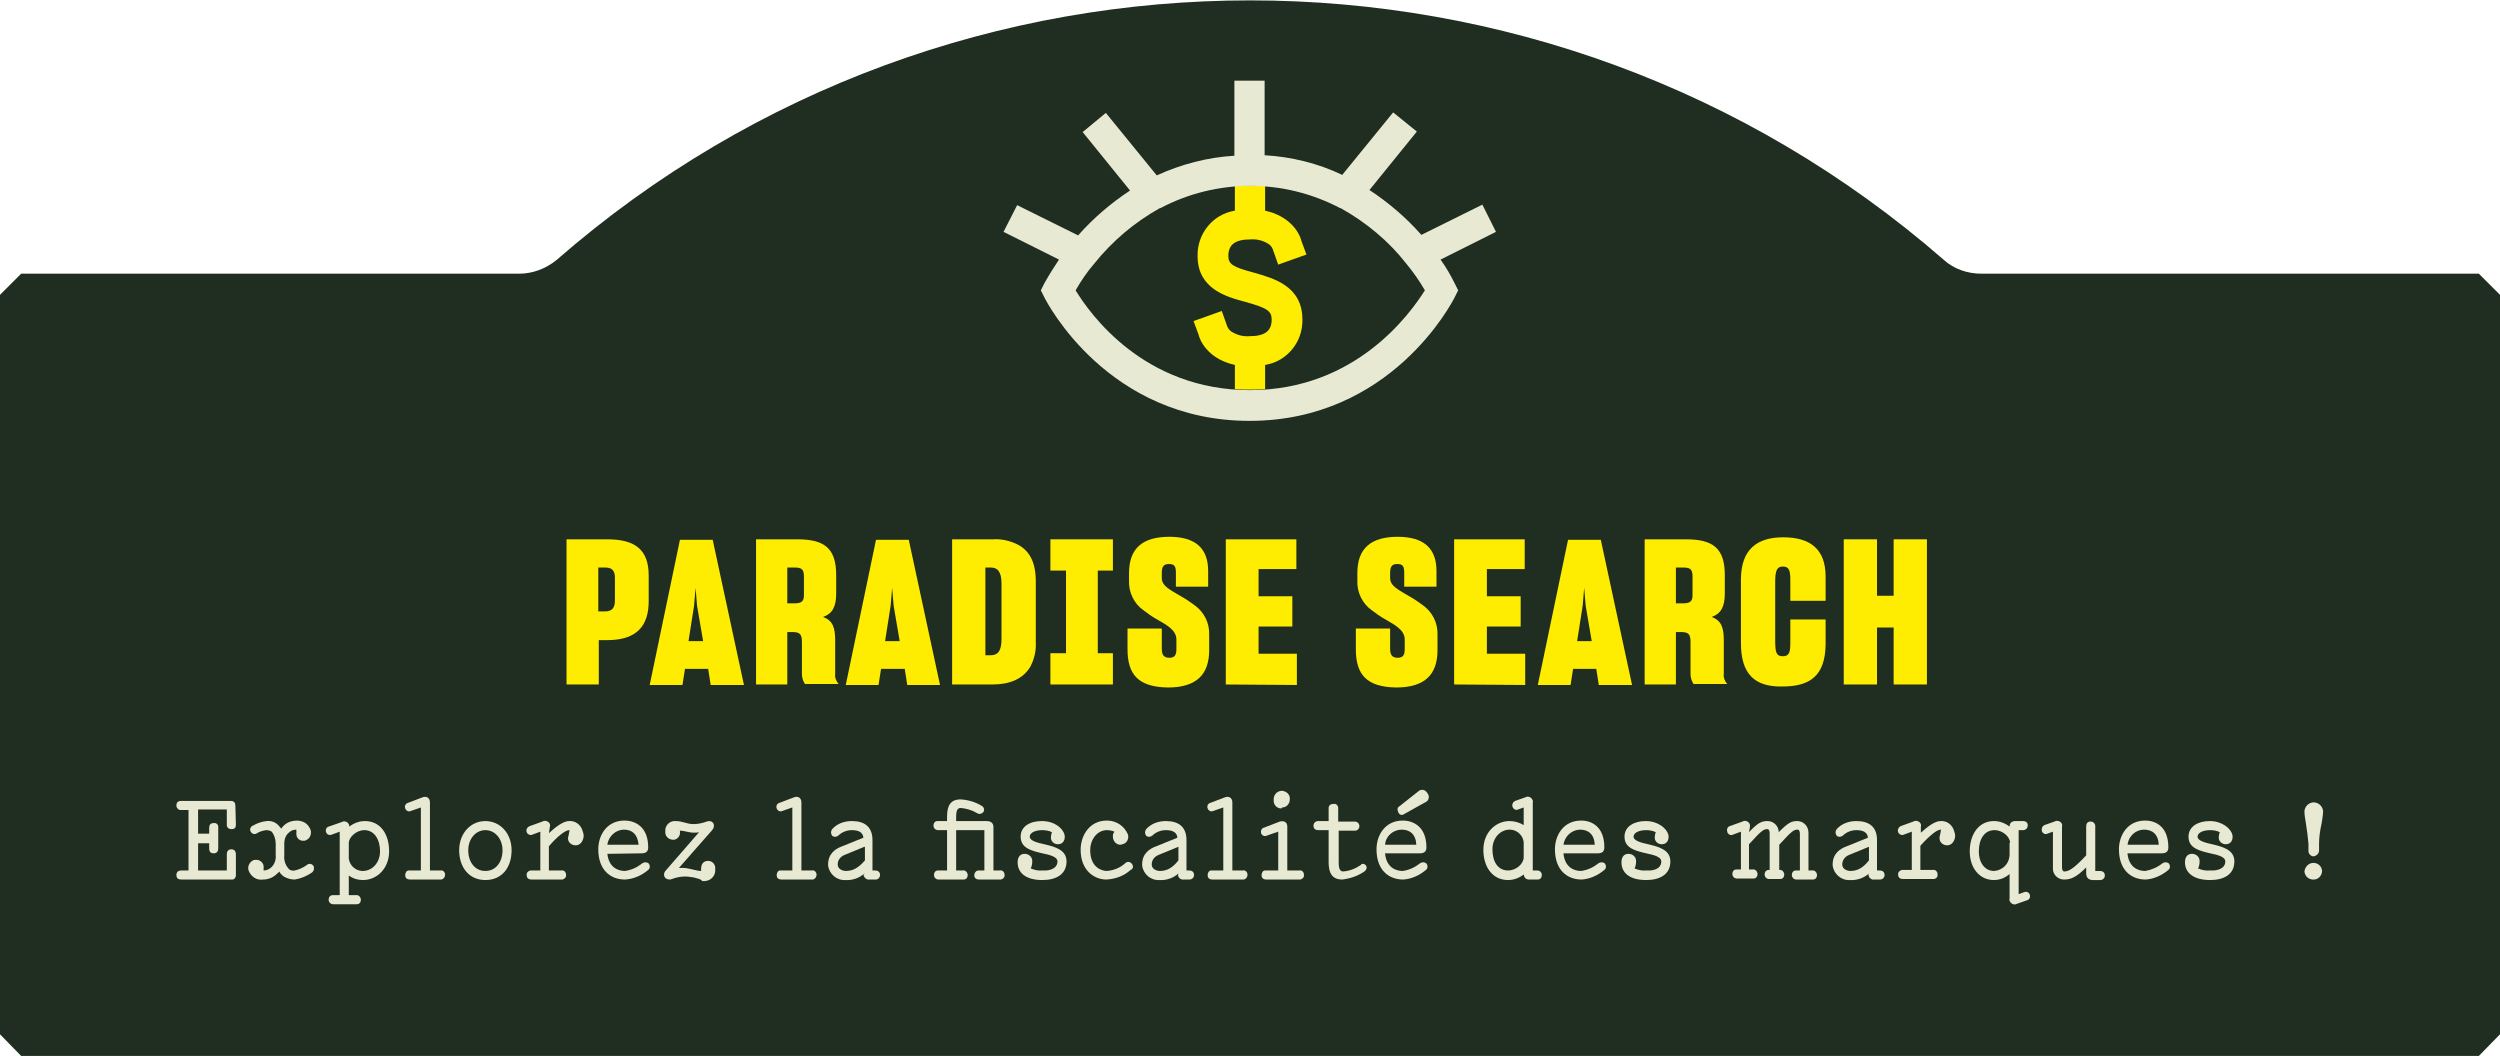<?xml version="1.0" encoding="utf-8"?>
<!-- Generator: Adobe Illustrator 25.2.1, SVG Export Plug-In . SVG Version: 6.00 Build 0)  -->
<svg version="1.1" id="Calque_1" xmlns="http://www.w3.org/2000/svg" xmlns:xlink="http://www.w3.org/1999/xlink" x="0px" y="0px"
	 viewBox="0 0 496 209.5" style="enable-background:new 0 0 496 209.5;" xml:space="preserve">
<style type="text/css">
	.st0{fill:#202E21;}
	.st1{fill:#FEED00;}
	.st2{fill:#E7E9D2;}
</style>
<g id="Groupe_208">
	<path class="st0" d="M496,58.5v146.7l-4.2,4.3H4.2L0,205.2V58.5l4.2-4.2H103c2.7,0,5.3-1,7.4-2.7c78.7-68.7,196.5-68.7,275.3,0
		c2,1.8,4.7,2.7,7.4,2.7h98.7L496,58.5z"/>
</g>
<g id="Eye">
	<g id="Groupe_265">
		<g id="Groupe_264">
			<g id="Groupe_263">
				<path id="Tracé_356" class="st1" d="M258.4,63.4c0.1,4.4-3,8.3-7.4,9v4.8c-1,0.1-2,0.1-3,0.1s-2,0-3-0.1v-4.8
					c-4.6-1-6.7-4-7.2-6l-1-2.7l5.6-2l1.1,3.1c0.2,0.5,0.6,0.9,1,1.1c1,0.6,2.2,0.9,3.4,0.8c3,0,4.4-1,4.4-3.3
					c0-1.7-0.9-2.3-5.2-3.5c-3.8-1-9.5-2.6-9.5-9.1c-0.1-4.4,3-8.3,7.4-9v-4.9c1-0.1,2-0.1,3-0.1s2,0,3,0.1v4.9c4.6,1,6.7,4,7.2,6
					l1,2.7l-5.6,2l-1.1-3.1c-0.2-0.5-0.6-0.9-1-1.1c-1-0.6-2.2-0.9-3.4-0.8c-3,0-4.4,1-4.4,3.3c0,1.6,0.9,2.2,5.1,3.3
					C252.6,55.2,258.4,56.7,258.4,63.4z"/>
			</g>
		</g>
	</g>
	<g id="Groupe_268">
		<g id="Groupe_267">
			<g id="Groupe_266">
				<path id="Tracé_357" class="st2" d="M285.8,51.5l11-5.5l-2.7-5.4l-12.1,6c-3-3.4-6.5-6.4-10.3-8.9l9.4-11.6l-4.7-3.8
					l-10.1,12.4c-4.8-2.3-10.1-3.6-15.4-3.9l0,0V16h-6v14.9l0,0c-5.3,0.3-10.6,1.7-15.4,3.9l-10.1-12.4l-4.6,3.8l9.4,11.6
					c-3.8,2.5-7.3,5.5-10.3,8.9l-12.1-6l-2.7,5.3l11,5.5c-1,1.5-2,3.1-2.9,4.7l-0.7,1.4l0.7,1.4c0.5,1,12.6,24.5,40.7,24.5
					s40.2-23.5,40.7-24.5l0.7-1.4l-0.7-1.4C287.8,54.6,286.9,53,285.8,51.5z M248,77.4c-21.1,0-31.8-15.2-34.6-19.8
					c1.1-1.9,2.3-3.7,3.7-5.3c3.6-4.5,8-8.2,13-11l0.1,0c11.2-5.9,24.5-5.9,35.7,0l0.1,0c5,2.8,9.5,6.5,13,11
					c1.4,1.7,2.6,3.4,3.7,5.3C279.8,62.2,269,77.4,248,77.4z"/>
			</g>
		</g>
	</g>
</g>
<g id="Explorez_la_fiscalité_des_marques_">
	<g>
		<path class="st2" d="M46.8,163.6c0,0.6-0.2,0.9-0.9,0.9c-0.5,0-0.9-0.3-0.9-0.8c0,0,0-0.1,0-0.1v-3h-5.7v4.8h2.2v-1.1
			c0-0.6,0.2-1,0.9-1c0.5-0.1,0.9,0.3,0.9,0.7c0,0.1,0,0.2,0,0.3v4c0,0.5-0.2,1-0.9,1c-0.6,0-0.9-0.3-0.9-1v-1h-2.2v5.4H45v-3.2
			c0-0.6,0.3-1,0.9-1s0.9,0.4,0.9,1v4.2c0,0.4-0.3,0.8-0.7,0.8c-0.1,0-0.1,0-0.2,0h-9.9c-0.6,0-1-0.2-1-0.9s0.5-0.9,1-0.9h1.4v-12
			h-1.4c-0.5,0.1-0.9-0.3-1-0.7c0-0.1,0-0.1,0-0.2c0-0.6,0.3-0.9,1-0.9h9.7c0.8,0,1,0.4,1,1L46.8,163.6z"/>
		<path class="st2" d="M61.6,164.6c0.3,0.8-0.1,1.8-0.9,2.1c-0.1,0.1-0.3,0.1-0.4,0.1c-0.8,0.1-1.5-0.5-1.5-1.3c0-0.1,0-0.2,0-0.3
			c0-0.2,0-0.4,0-0.6l0,0c-0.6,0-1.1,0.2-1.5,0.6c-0.6,0.5-0.9,1.3-0.9,2.1v2.3c-0.1,1.1,0.2,2.1,1,2.9c0.3,0.2,0.7,0.3,1.1,0.2
			c0.9-0.2,1.7-0.6,2.4-1.1c0.3-0.3,0.9-0.3,1.2,0.1c0,0,0.1,0.1,0.1,0.1c0.2,0.4,0.1,1-0.3,1.3c-1,0.7-2.2,1.2-3.4,1.4
			c-0.8,0-1.5-0.2-2.2-0.6c-0.4-0.3-0.7-0.6-0.9-1c-0.1,0.2-0.3,0.3-0.5,0.5c-0.7,0.7-1.7,1.1-2.7,1.1c-1.2,0.2-2.3-0.5-2.8-1.6
			c-0.4-0.8,0-1.8,0.8-2.2c0.1-0.1,0.3-0.1,0.5-0.1c0.8-0.1,1.5,0.5,1.6,1.2c0,0.1,0,0.2,0,0.3c0,0.2,0,0.4,0,0.6h0.1
			c0.5,0,1.1-0.3,1.4-0.6c0.7-0.6,1-1.6,0.9-2.5v-2.2c0-0.9-0.3-1.8-0.8-2.4c-0.3-0.2-0.7-0.3-1.1-0.3c-0.7,0.1-1.3,0.3-1.8,0.6
			c-0.4,0.3-0.9,0.2-1.2-0.2c-0.3-0.4-0.2-0.9,0.2-1.2c0,0,0.1-0.1,0.2-0.1c0.8-0.5,1.8-0.8,2.7-0.9c0.9-0.1,1.7,0.2,2.3,0.8
			c0.2,0.2,0.4,0.5,0.6,0.7c0.1-0.2,0.3-0.4,0.5-0.6c0.7-0.7,1.7-1,2.7-1C60.7,162.9,61.3,163.9,61.6,164.6z"/>
		<path class="st2" d="M67.8,163.1c0.5-0.3,1.1-0.1,1.4,0.4c0.1,0.2,0.1,0.3,0.1,0.5c0.9-0.7,2-1.1,3.1-1.1c3.1,0,4.8,2.6,4.8,6
			s-2.4,5.7-5.2,5.7c-1,0-2-0.3-2.8-0.9v3.9h1.4c0.5-0.1,0.9,0.3,1,0.8c0,0,0,0.1,0,0.1c0,0.5-0.3,0.9-0.8,0.9c0,0-0.1,0-0.1,0h-4.6
			c-0.5,0-0.9-0.4-0.9-0.9c0,0,0,0,0,0c0-0.5,0.3-0.9,0.8-0.9c0,0,0.1,0,0.1,0h1.3v-12.6l-1.6,0.6c-0.5,0.2-1-0.1-1.1-0.5
			c0,0,0,0,0,0c-0.2-0.5,0.1-1,0.5-1.1c0,0,0,0,0,0L67.8,163.1z M69.2,169.9c-0.1,1.5,1.1,2.8,2.6,2.9c0.1,0,0.1,0,0.2,0
			c1.8,0,3.4-1.6,3.4-3.9s-1.1-4.2-3.1-4.2c-1.7,0-3.1,1.5-3.1,2.5L69.2,169.9z"/>
		<path class="st2" d="M85.3,172.7h2.1c0.4-0.1,0.8,0.2,0.9,0.7c0,0.1,0,0.1,0,0.2c0,0.4-0.3,0.8-0.7,0.9c-0.1,0-0.1,0-0.2,0h-6.1
			c-0.5,0-0.9-0.3-0.9-0.8c0,0,0-0.1,0-0.1c0-0.5,0.3-0.9,0.7-0.9c0.1,0,0.1,0,0.2,0h2.2v-12.5l-2,0.7c-0.4,0.2-0.9,0-1.1-0.5
			c0,0,0,0,0,0c-0.2-0.5,0.1-1,0.5-1.1l2.9-1.1c0.7-0.3,1.5,0,1.5,1L85.3,172.7z"/>
		<path class="st2" d="M91.1,168.7c0-3.4,2.3-5.8,5.2-5.8s5.2,2.4,5.2,5.8s-1.9,5.9-5.2,5.9S91.1,172,91.1,168.7z M99.7,168.7
			c0-2.3-1.5-4-3.4-4s-3.4,1.7-3.4,4s1.3,4.1,3.4,4.1S99.7,171,99.7,168.7z"/>
		<path class="st2" d="M108.9,165.3c1.4-1.3,2.9-2.4,4-2.4c1.3-0.1,2.4,0.8,2.7,2c0.1,0.3,0.2,0.6,0.2,0.9c0,0.8-0.5,1.8-1.4,1.9
			c-0.8,0.1-1.6-0.4-1.7-1.2c0-0.2,0-0.5,0.1-0.7l0.2-1.1h-0.1c-0.7,0-2.3,1.2-4,3.2v4.8h2.5c0.4-0.1,0.8,0.2,0.9,0.7
			c0,0.1,0,0.1,0,0.2c0.1,0.4-0.3,0.8-0.7,0.9c-0.1,0-0.1,0-0.2,0h-6c-0.5,0-0.9-0.3-0.9-0.8c0,0,0-0.1,0-0.1
			c-0.1-0.4,0.3-0.8,0.7-0.9c0.1,0,0.1,0,0.2,0h1.8V165l-1.6,0.6c-0.4,0.2-1-0.1-1.1-0.5c0,0,0,0,0,0c-0.2-0.5,0.1-1,0.6-1.2
			l2.5-0.9c0.5-0.3,1.1-0.1,1.4,0.3c0.1,0.2,0.2,0.4,0.1,0.7L108.9,165.3z"/>
		<path class="st2" d="M120.5,169.4c0.3,2.7,2.1,3.4,3.5,3.4c1.3-0.2,2.4-0.7,3.4-1.5c0.4-0.3,0.9-0.3,1.3,0c0.3,0.4,0.3,0.9,0,1.2
			c0,0-0.1,0.1-0.1,0.1c-1.3,1.1-2.9,1.8-4.6,1.9c-2.9,0-5.3-1.9-5.3-6c0-2.8,1.7-5.7,5.2-5.7c2.2,0,4.7,1.3,4.7,5.3
			c0,0.6-0.2,1.2-1.3,1.2L120.5,169.4z M120.5,167.6h6.2c-0.2-2.1-1.3-3-2.9-3C122.2,164.6,120.7,165.9,120.5,167.6L120.5,167.6z"/>
		<path class="st2" d="M137.7,174.1c-0.6-0.1-1.2-0.2-1.8-0.2c-0.9,0-1.8,0.2-2.6,0.5c-0.4,0.2-0.9,0.1-1.3-0.2
			c-0.4-0.5-0.3-1.1,0.1-1.5l6.6-7.6c-0.3,0.1-0.7,0.1-1,0.1c-1.1,0-1.9-0.4-2.8-0.4v0.2c0.1,0.7-0.3,1.4-1.1,1.6
			c-0.1,0-0.3,0-0.4,0c-0.9-0.1-1.5-0.8-1.4-1.7c-0.1-1,0.7-1.9,1.7-2c0.1,0,0.2,0,0.3,0c1.5,0,2.2,0.6,3.6,0.6
			c0.9,0,1.8-0.2,2.6-0.5c0.5-0.2,1-0.1,1.3,0.3c0.3,0.5,0.1,1.1-0.3,1.5l-6.5,7.4c0.3,0,0.7,0,1,0c1.3,0.1,2.5,0.6,3.4,0.6
			c0-0.1,0-0.3,0-0.4c0-0.9,0.4-1.6,1.4-1.6c0.8,0,1.5,0.7,1.4,1.6c0,0,0,0,0,0.1c0.1,1.2-0.8,2.2-2,2.3c-0.2,0-0.4,0-0.6,0
			C139.1,174.4,138.4,174.3,137.7,174.1z"/>
		<path class="st2" d="M159,172.7h2.1c0.4-0.1,0.8,0.2,0.9,0.7c0,0.1,0,0.1,0,0.2c0,0.4-0.3,0.8-0.7,0.9c-0.1,0-0.1,0-0.2,0H155
			c-0.5,0-0.9-0.3-0.9-0.8c0,0,0-0.1,0-0.1c0-0.5,0.3-0.9,0.7-0.9c0.1,0,0.1,0,0.2,0h2.2v-12.5l-2,0.7c-0.4,0.2-0.9,0-1.1-0.5
			c0,0,0,0,0,0c-0.2-0.5,0.1-1,0.5-1.1l2.9-1.1c0.7-0.3,1.5,0,1.5,1L159,172.7z"/>
		<path class="st2" d="M171.5,173.3c-1,0.9-2.4,1.4-3.8,1.3c-1.7,0.1-3.2-1.2-3.4-2.9c0-0.1,0-0.1,0-0.2c0-2.1,1.4-3.1,2.8-3.6
			l4.2-1.7c-0.1-1.1-1-1.5-2.3-1.5c-1,0-2,0.4-2.7,1.1c-0.4,0.3-0.9,0.3-1.2,0c-0.3-0.4-0.3-0.9,0-1.3c1-1.1,2.4-1.6,3.9-1.6
			c2.5,0,4.1,1.1,4.1,3.8v6h0.5c0.6,0,1,0.3,1,0.9c0,0.5-0.4,0.9-0.8,0.9c-0.1,0-0.1,0-0.2,0h-1.1c-0.6,0.1-1.1-0.4-1.2-1
			C171.5,173.5,171.5,173.4,171.5,173.3z M171.5,168l-3.9,1.6c-0.8,0.3-1.4,1-1.4,1.9c0,1,1.1,1.3,1.6,1.3c1.5,0,2.6-0.7,3.8-2.1
			V168z"/>
		<path class="st2" d="M190.6,160.3c-0.5,0-0.9,0.3-0.9,1.7v0.9h6c0.8,0,1.4,0.3,1.4,1.2v8.6h1.3c0.4-0.1,0.8,0.2,0.9,0.7
			c0,0.1,0,0.1,0,0.2c0.1,0.4-0.3,0.8-0.7,0.9c-0.1,0-0.1,0-0.2,0h-4.2c-0.5,0-0.9-0.3-0.9-0.8c0,0,0-0.1,0-0.1
			c0-0.4,0.3-0.8,0.7-0.9c0.1,0,0.1,0,0.2,0h1.1v-8h-5.6v8h1.3c0.5-0.1,0.9,0.3,1,0.8c0,0,0,0.1,0,0.1c0,0.5-0.3,0.9-0.8,0.9
			c-0.1,0-0.1,0-0.2,0h-4.8c-0.5,0-0.9-0.4-0.9-0.9c0,0,0,0,0,0c0-0.5,0.3-0.9,0.8-0.9c0,0,0.1,0,0.1,0h1.7v-8h-1.8
			c-0.5,0-0.9-0.4-0.9-0.9c0,0,0,0,0,0c0-0.5,0.3-0.9,0.8-0.9c0,0,0.1,0,0.1,0h1.8V162c0-2.2,0.7-3.4,2.7-3.4
			c1.5,0.1,2.9,0.5,4.2,1.3c0.4,0.2,0.6,0.8,0.3,1.2c0,0,0,0,0,0c-0.3,0.4-0.9,0.5-1.3,0.2C192.8,160.7,191.7,160.4,190.6,160.3z"/>
		<path class="st2" d="M209.8,170.9c0-0.9-1.5-1.3-3-1.6c-2.1-0.5-4.3-1-4.3-3.3c0-2.1,1.9-3.1,4.2-3.1c2.6,0,4.2,1.5,4.5,2.7
			c0.2,0.9-0.2,1.9-1.3,1.9c-0.8,0-1.4-0.6-1.4-1.3c0,0,0-0.1,0-0.1c0-0.3,0.1-0.7,0.2-1c-0.6-0.3-1.3-0.4-1.9-0.4
			c-1.4,0-2.5,0.5-2.5,1.3s1.5,1.2,2.9,1.5c2.1,0.5,4.4,1.1,4.4,3.4c0,2.6-2.1,3.7-4.8,3.7c-3.5,0-4.9-1.6-4.9-3.5
			c0-1.2,0.6-1.7,1.4-1.7c0.8,0,1.5,0.6,1.5,1.4c0,0.1,0,0.1,0,0.2c0,0.4-0.1,0.9-0.3,1.3c0.7,0.3,1.5,0.5,2.4,0.4
			C208.3,172.8,209.8,172.3,209.8,170.9z"/>
		<path class="st2" d="M216.3,168.7c0,3.4,2.3,4.1,3.3,4.1c1.3-0.1,2.6-0.6,3.6-1.5c0.4-0.4,0.9-0.4,1.3,0c0,0,0,0,0,0
			c0.3,0.3,0.4,0.8,0.1,1.1c-0.1,0.1-0.2,0.2-0.3,0.2c-1.3,1.2-3,1.8-4.8,1.9c-2.3,0-5.1-1.7-5.1-5.9c0-2.9,1.8-5.8,5.2-5.8
			c1.9,0,3.5,1.1,4.2,2.8c0.2,0.8-0.2,1.7-1.1,1.9c-0.1,0-0.3,0.1-0.4,0.1c-0.9,0-1.5-0.8-1.5-1.6c0-0.1,0-0.1,0-0.2
			c0-0.3,0.1-0.5,0.3-0.8c-0.5-0.2-1-0.3-1.5-0.3C217.8,164.7,216.3,166.4,216.3,168.7z"/>
		<path class="st2" d="M233.8,173.3c-1,0.9-2.4,1.4-3.8,1.3c-1.7,0.1-3.2-1.2-3.4-2.9c0-0.1,0-0.1,0-0.2c0-2.1,1.4-3.1,2.8-3.6
			l4.2-1.7c-0.1-1.1-1-1.5-2.3-1.5c-1,0-2,0.4-2.7,1.1c-0.4,0.3-0.9,0.3-1.2,0c-0.3-0.4-0.3-0.9,0-1.3c1-1.1,2.4-1.6,3.9-1.6
			c2.5,0,4.1,1.1,4.1,3.8v6h0.5c0.6,0,1,0.3,1,0.9c0,0.5-0.4,0.9-0.9,0.9c0,0-0.1,0-0.1,0h-1c-0.6,0.1-1.1-0.3-1.2-0.9
			C233.8,173.5,233.8,173.4,233.8,173.3z M233.8,168l-3.9,1.6c-0.8,0.3-1.4,1-1.4,1.9c0,1,1.1,1.3,1.6,1.3c1.5,0,2.6-0.7,3.7-2.1
			V168z"/>
		<path class="st2" d="M244.5,172.7h2.1c0.4-0.1,0.8,0.2,0.9,0.7c0,0.1,0,0.1,0,0.2c0,0.4-0.3,0.8-0.7,0.9c-0.1,0-0.1,0-0.2,0h-6.1
			c-0.5,0-0.9-0.3-0.9-0.8c0,0,0-0.1,0-0.1c0-0.5,0.3-0.9,0.7-0.9c0.1,0,0.1,0,0.2,0h2.2v-12.5l-2,0.7c-0.4,0.2-0.9,0-1.1-0.5
			c0,0,0,0,0,0c-0.2-0.5,0.1-1,0.5-1.1l2.9-1.1c0.7-0.3,1.5,0,1.5,1L244.5,172.7z"/>
		<path class="st2" d="M253.6,165l-2.3,0.8c-0.4,0.2-0.9,0-1.1-0.5c0,0,0,0,0,0c-0.1-0.5,0.1-1,0.6-1.1l3.1-1.2c0.7-0.2,1.5,0,1.5,1
			v8.7h2.4c0.4-0.1,0.8,0.2,0.9,0.7c0,0.1,0,0.1,0,0.2c0.1,0.4-0.3,0.8-0.7,0.9c-0.1,0-0.1,0-0.2,0h-6.6c-0.5,0-0.9-0.3-0.9-0.8
			c0,0,0-0.1,0-0.1c0-0.5,0.3-0.9,0.7-0.9c0.1,0,0.1,0,0.2,0h2.4V165z M254.2,160.4c-0.9,0-1.6-0.8-1.5-1.7c0,0,0,0,0-0.1
			c0-0.9,0.6-1.6,1.5-1.7c0,0,0,0,0.1,0h0.1c0.9,0.1,1.6,0.8,1.5,1.7c0,0,0,0,0,0c0,0.9-0.7,1.6-1.5,1.6L254.2,160.4z"/>
		<path class="st2" d="M271,171.7c0.3,0.4,0.1,0.9-0.3,1.2c0,0,0,0,0,0c-1.3,0.9-2.8,1.4-4.4,1.6c-2,0-2.7-1.3-2.7-3.4v-6.4h-2.1
			c-0.5,0-0.9-0.3-0.9-0.8c0,0,0-0.1,0-0.1c0-0.5,0.4-0.9,0.9-0.9l0,0h2.1v-2.6c0-0.5,0.4-0.8,0.9-0.8c0,0,0,0,0.1,0
			c0.4-0.1,0.8,0.2,0.9,0.7c0,0.1,0,0.1,0,0.2v2.6h3.3c0.5,0,0.9,0.4,0.9,0.9c0,0,0,0,0,0c0,0.5-0.3,0.8-0.7,0.9c0,0-0.1,0-0.1,0
			h-3.3v6.4c0,1.4,0.4,1.7,0.9,1.7c1.3-0.1,2.5-0.6,3.5-1.3C270.1,171.3,270.7,171.3,271,171.7z"/>
		<path class="st2" d="M274.8,169.4c0.3,2.7,2.1,3.4,3.5,3.4c1.3-0.2,2.4-0.7,3.4-1.5c0.4-0.3,0.9-0.3,1.3,0c0.3,0.4,0.3,0.9,0,1.2
			c0,0-0.1,0.1-0.1,0.1c-1.3,1.1-2.9,1.8-4.5,1.9c-2.9,0-5.3-1.9-5.3-6c0-2.8,1.7-5.7,5.2-5.7c2.2,0,4.7,1.3,4.7,5.3
			c0,0.6-0.2,1.2-1.3,1.2H274.8z M274.8,167.6h6.2c-0.1-2.1-1.3-3-2.9-3C276.4,164.6,274.9,165.9,274.8,167.6L274.8,167.6z
			 M278.6,161.5c-0.4,0.3-0.9,0.2-1.1-0.2l-0.1-0.2c-0.2-0.4-0.2-0.9,0.2-1.1l3.8-3l0,0c0.4-0.4,1.1-0.4,1.5,0
			c0.1,0.1,0.1,0.1,0.2,0.2l0.3,0.5l0,0c0.2,0.5,0,1.2-0.5,1.4L278.6,161.5z"/>
		<path class="st2" d="M302.3,173.5c-0.9,0.7-2,1.1-3.1,1.1c-3.1,0-4.9-2.6-4.9-6s2.4-5.7,5.2-5.7c1,0,2,0.3,2.8,0.8v-3.5l-1.1,0.4
			c-0.4,0.2-0.9,0-1.1-0.5c0,0,0,0,0,0c-0.2-0.5,0.1-1,0.5-1.2l2-0.7c0.5-0.3,1.1-0.1,1.4,0.4c0.1,0.2,0.2,0.4,0.1,0.6v13.5h0.9
			c0.5,0,0.9,0.4,0.9,0.9c0,0,0,0,0,0c0,0.5-0.3,0.9-0.8,0.9c-0.1,0-0.1,0-0.2,0h-1.5C302.7,174.5,302.4,174.1,302.3,173.5z
			 M302.3,167.5c0.1-1.5-1.1-2.8-2.6-2.9c-0.1,0-0.2,0-0.2,0c-1.8,0-3.4,1.6-3.4,3.9c0,2.5,1.1,4.2,3.1,4.2c1.7,0,3.1-1.4,3.1-2.6
			L302.3,167.5z"/>
		<path class="st2" d="M310.2,169.4c0.3,2.7,2.1,3.4,3.5,3.4c1.3-0.2,2.4-0.7,3.4-1.5c0.4-0.3,0.9-0.3,1.3,0c0.3,0.4,0.3,0.9,0,1.2
			c0,0-0.1,0.1-0.1,0.1c-1.3,1.1-2.9,1.8-4.5,1.9c-2.9,0-5.3-1.9-5.3-6c0-2.8,1.7-5.7,5.2-5.7c2.2,0,4.6,1.3,4.6,5.3
			c0,0.6-0.2,1.2-1.3,1.2H310.2z M310.2,167.6h6.2c-0.1-2.1-1.3-3-2.9-3C311.9,164.6,310.4,165.9,310.2,167.6L310.2,167.6z"/>
		<path class="st2" d="M329.6,170.9c0-0.9-1.5-1.3-3-1.6c-2.1-0.5-4.3-1-4.3-3.3c0-2.1,2-3.1,4.2-3.1c2.5,0,4.2,1.5,4.5,2.7
			c0.2,0.9-0.2,1.9-1.3,1.9c-0.8,0-1.4-0.6-1.4-1.3c0,0,0-0.1,0-0.1c0-0.3,0.1-0.7,0.2-1c-0.6-0.3-1.3-0.4-1.9-0.4
			c-1.4,0-2.5,0.5-2.5,1.3s1.5,1.2,2.9,1.5c2.1,0.5,4.4,1.1,4.4,3.4c0,2.6-2.1,3.7-4.8,3.7c-3.5,0-4.9-1.6-4.9-3.5
			c0-1.2,0.6-1.7,1.4-1.7c0.8,0,1.5,0.6,1.5,1.4c0,0.1,0,0.1,0,0.2c0,0.4-0.1,0.9-0.3,1.3c0.7,0.3,1.5,0.5,2.4,0.4
			C328.2,172.8,329.6,172.3,329.6,170.9z"/>
		<path class="st2" d="M347,165.1c1.8-1.9,2.5-2.2,3.7-2.2c1.2,0,2.2,1,2.2,2.2c1.9-1.9,2.5-2.2,3.7-2.2c1.2,0,2.2,1,2.2,2.3
			c0,0.1,0,0.2,0,0.2v7.3h0.7c0.5-0.1,0.9,0.3,1,0.8c0,0,0,0.1,0,0.1c0,0.5-0.3,0.9-0.8,0.9c0,0-0.1,0-0.1,0h-3.2
			c-0.5,0-0.9-0.4-0.9-0.9c0,0,0,0,0,0c0-0.5,0.3-0.9,0.8-0.9c0,0,0.1,0,0.1,0h0.7v-7.3c0-0.5-0.2-0.8-0.4-0.8c-0.7,0-1,0-3.7,3v5h0
			c0.5-0.1,0.9,0.3,1,0.8c0,0,0,0.1,0,0.1c0,0.5-0.3,0.9-0.8,0.9c-0.1,0-0.1,0-0.2,0h-2c-0.5,0-0.9-0.4-0.9-0.9c0,0,0,0,0,0
			c0-0.5,0.3-0.9,0.8-0.9c0.1,0,0.1,0,0.2,0h0v-7.3c0-0.5-0.2-0.8-0.4-0.8c-0.7,0-1,0-3.7,3v5h0.7c0.5-0.1,0.9,0.3,1,0.8
			c0,0,0,0.1,0,0.1c0,0.5-0.3,0.9-0.8,0.9c0,0-0.1,0-0.1,0h-3.2c-0.5,0-0.9-0.4-0.9-0.9c0,0,0,0,0,0c0-0.5,0.3-0.9,0.8-0.9
			c0.1,0,0.1,0,0.2,0h0.7V165l-1.6,0.6c-0.4,0.2-0.9,0-1.1-0.5c0,0,0,0,0-0.1c-0.2-0.5,0.1-1,0.5-1.1c0,0,0,0,0,0l2.5-0.9
			c0.5-0.3,1.1-0.1,1.4,0.4c0.1,0.2,0.1,0.4,0.1,0.6L347,165.1z"/>
		<path class="st2" d="M370.8,173.3c-1,0.9-2.4,1.4-3.8,1.3c-1.7,0.1-3.2-1.2-3.4-2.9c0-0.1,0-0.1,0-0.2c0-2.1,1.4-3.1,2.8-3.6
			l4.2-1.7c-0.1-1.1-1-1.5-2.3-1.5c-1,0-2,0.4-2.7,1.1c-0.4,0.3-0.9,0.3-1.2,0c-0.3-0.4-0.3-0.9,0-1.3c1-1.1,2.4-1.6,3.9-1.6
			c2.5,0,4.1,1.1,4.1,3.8v6h0.5c0.6,0,1,0.3,1,0.9c0,0.5-0.4,0.9-0.9,0.9c0,0-0.1,0-0.1,0h-1c-0.6,0.1-1.1-0.3-1.2-0.9
			C370.7,173.5,370.7,173.4,370.8,173.3z M370.8,168l-3.9,1.6c-0.8,0.3-1.4,1-1.4,1.9c0,1,1.1,1.3,1.6,1.3c1.5,0,2.6-0.7,3.7-2.1
			L370.8,168z"/>
		<path class="st2" d="M381,165.3c1.4-1.3,2.9-2.4,4-2.4c1.3-0.1,2.4,0.8,2.7,2c0.1,0.3,0.2,0.6,0.2,0.9c0,0.8-0.5,1.8-1.4,1.9
			c-0.8,0.1-1.6-0.4-1.7-1.3c0-0.2,0-0.5,0.1-0.7l0.2-1.1H385c-0.7,0-2.2,1.2-4,3.2v4.8h2.5c0.4-0.1,0.8,0.2,0.9,0.7
			c0,0.1,0,0.2,0,0.2c0.1,0.4-0.2,0.8-0.7,0.9c-0.1,0-0.1,0-0.2,0h-6c-0.5,0-0.9-0.3-0.9-0.8c0,0,0-0.1,0-0.1
			c-0.1-0.4,0.3-0.8,0.7-0.9c0.1,0,0.1,0,0.2,0h1.8V165l-1.6,0.6c-0.4,0.2-1-0.1-1.1-0.5c0,0,0,0,0,0c-0.2-0.5,0.1-1,0.5-1.2
			l2.5-0.9c0.5-0.3,1.1-0.1,1.4,0.3c0.1,0.2,0.2,0.4,0.1,0.7V165.3z"/>
		<path class="st2" d="M400.5,164.7v12.7l1.1-0.4c0.5-0.2,1,0.1,1.1,0.5c0,0,0,0,0,0c0.2,0.5-0.1,1-0.5,1.1l-2,0.7
			c-0.5,0.3-1.1,0.1-1.4-0.4c-0.1-0.2-0.2-0.4-0.1-0.6v-4.9c-0.9,0.8-2,1.2-3.1,1.2c-2.8,0-4.8-2.3-4.8-5.7s1.8-6,4.8-6
			c1.1,0,2.2,0.4,3.1,1.1c0-0.7,0.4-1.1,1.2-1.1h1.5c0.5,0,0.9,0.3,0.9,0.8c0,0,0,0.1,0,0.1c0,0.5-0.4,0.9-0.9,0.9c0,0,0,0,0,0
			L400.5,164.7z M398.8,167.2c0-1.1-1.4-2.5-3.1-2.5c-2,0-3.1,1.8-3.1,4.2s1.3,3.9,3,3.9c1.7-0.1,3-1.4,3.1-3.1V167.2z"/>
		<path class="st2" d="M413.9,173.2v-1.1c-2,2-3.1,2.4-4.4,2.4c-1.3,0-2.3-1.1-2.2-2.3c0-0.1,0-0.1,0-0.2v-7l-1.1,0.4
			c-0.4,0.2-0.9,0-1.1-0.5c0,0,0,0,0-0.1c-0.1-0.5,0.1-0.9,0.5-1.1l2-0.7c0.5-0.3,1.1-0.1,1.4,0.3c0.1,0.2,0.2,0.4,0.1,0.7v8.1
			c0,0.5,0.2,0.8,0.4,0.8c0.8,0,1.7-0.3,4.4-3.2v-5.8c0-0.5,0.3-0.9,0.8-0.9c0,0,0,0,0.1,0c0.5,0,0.9,0.4,0.9,0.9v8.9h0.9
			c0.6,0,1,0.3,1,0.9c0,0.5-0.4,0.9-0.9,0.9c0,0-0.1,0-0.1,0h-1.5C414.2,174.5,413.9,174,413.9,173.2z"/>
		<path class="st2" d="M422.1,169.4c0.3,2.7,2.1,3.4,3.5,3.4c1.2-0.2,2.4-0.7,3.4-1.5c0.4-0.3,0.9-0.3,1.3,0c0.3,0.4,0.3,0.9,0,1.2
			c0,0-0.1,0.1-0.1,0.1c-1.3,1.1-2.9,1.8-4.5,1.9c-2.9,0-5.3-1.9-5.3-6c0-2.8,1.7-5.7,5.2-5.7c2.2,0,4.6,1.3,4.6,5.3
			c0,0.6-0.2,1.2-1.3,1.2H422.1z M422.1,167.6h6.2c-0.1-2.1-1.3-3-2.9-3C423.7,164.6,422.3,165.9,422.1,167.6L422.1,167.6z"/>
		<path class="st2" d="M441.5,170.9c0-0.9-1.5-1.3-3-1.6c-2.1-0.5-4.3-1-4.3-3.3c0-2.1,2-3.1,4.2-3.1c2.5,0,4.2,1.5,4.5,2.7
			c0.2,0.9-0.2,1.9-1.3,1.9c-0.8,0-1.4-0.6-1.4-1.3c0,0,0-0.1,0-0.1c0-0.3,0.1-0.7,0.2-1c-0.6-0.3-1.3-0.4-1.9-0.4
			c-1.4,0-2.5,0.5-2.5,1.3s1.5,1.2,2.9,1.5c2.1,0.5,4.4,1.1,4.4,3.4c0,2.6-2.1,3.7-4.8,3.7c-3.5,0-5-1.6-5-3.5
			c0-1.2,0.6-1.7,1.4-1.7c0.8,0,1.5,0.6,1.5,1.4c0,0.1,0,0.1,0,0.2c0,0.4-0.1,0.9-0.3,1.3c0.7,0.3,1.5,0.5,2.4,0.4
			C440,172.8,441.5,172.3,441.5,170.9z"/>
		<path class="st2" d="M459,169.9c-0.5,0-1-0.5-1-1v-1.5c-0.1-1.3-0.3-2.7-0.5-4l-0.1-0.6c-0.1-0.6-0.2-1.2-0.2-1.9
			c0.1-1,1-1.8,2-1.7c0.9,0.1,1.6,0.8,1.7,1.7c0,0.6-0.1,1.2-0.2,1.9l-0.1,0.6c-0.3,1.3-0.5,2.7-0.5,4v1.5
			C460,169.4,459.6,169.8,459,169.9L459,169.9z M459,171.2c1,0,1.7,0.8,1.7,1.7c0,0,0,0,0,0c-0.1,1-0.9,1.7-1.9,1.6
			c-0.9-0.1-1.5-0.7-1.6-1.6C457.3,172,458,171.2,459,171.2C459,171.2,459,171.2,459,171.2L459,171.2z"/>
	</g>
</g>
<g id="PARADISE_SEARCH">
	<g>
		<path class="st1" d="M118.8,135.8h-6.4V107h8.1c5.8,0,8.2,2.3,8.2,7.2v5.1c0,4.8-2.3,7.7-8.2,7.7h-1.7V135.8z M118.8,121.3h1.3
			c1.3,0,1.9-0.7,1.9-2.1v-4.6c0-1.4-0.6-2-1.9-2h-1.4V121.3z"/>
		<path class="st1" d="M135.9,132.7l-0.5,3.2h-6.5l6-28.8h6.5l6.2,28.8h-6.6l-0.5-3.2H135.9z M139.5,127.2l-1.2-7l-0.3-3.6l-0.3,3.6
			l-1.1,7H139.5z"/>
		<path class="st1" d="M156.2,135.8H150V107h8.2c5.4,0,7.7,1.8,7.7,7.1v3.7c0,2.6-0.8,4-2.6,4.6c1.9,0.7,2.4,2.1,2.4,4.6v6.7
			c-0.1,0.7,0.2,1.5,0.7,2h-6.7c-0.4-0.6-0.6-1.3-0.6-2v-6.3c0-1.6-0.4-2-1.9-2h-1L156.2,135.8z M156.2,119.7h1.5
			c1.4,0,1.8-0.5,1.8-1.6v-3.7c0-1.4-0.4-1.8-1.8-1.8h-1.5V119.7z"/>
		<path class="st1" d="M174.8,132.7l-0.5,3.2h-6.5l6-28.8h6.5l6.2,28.8h-6.5l-0.5-3.2H174.8z M178.5,127.2l-1.2-7l-0.3-3.6l-0.3,3.6
			l-1.1,7H178.5z"/>
		<path class="st1" d="M197,107c1.5-0.1,3,0.2,4.4,0.8c2.6,1.1,4.1,3.4,4.1,7.5v12.1c0.1,1.7-0.3,3.4-1.1,4.9
			c-1.5,2.5-4.2,3.5-7.5,3.5h-8V107H197z M195.5,130h1.1c1.4,0,2.1-0.9,2.1-3.2v-11c0-2.4-0.8-3.2-2.1-3.2h-1.1L195.5,130z"/>
		<path class="st1" d="M208.4,129.6h3.1v-16.4h-3.1V107h12.4v6.2h-3v16.4h3v6.2h-12.4V129.6z"/>
		<path class="st1" d="M223.7,128.8v-4.1h6.8v4c0,1.1,0.3,1.8,1.5,1.8s1.4-0.7,1.4-1.8v-1.8c0-1.9-1.9-2.9-4-4.1
			c-0.9-0.5-1.7-1.1-2.5-1.7c-1.9-1.3-3-3.6-2.9-5.9v-1.5c0-5,2.8-7.2,8-7.2s7.7,2.3,7.7,6.8v3.1h-6.4v-2.7c0-1.4-0.3-1.8-1.4-1.8
			s-1.4,0.6-1.4,1.8v1c0,1.6,1.8,2.4,3.8,3.6c0.9,0.5,1.8,1.1,2.6,1.7c2,1.4,3.1,3.6,3,6v3c0,4.9-2.6,7.4-8.2,7.4
			C225.8,136.3,223.7,133.8,223.7,128.8z"/>
		<path class="st1" d="M243.2,135.8V107h14v5.9h-7.5v5.4h6.7v6h-6.7v5.4h7.6v6.2L243.2,135.8z"/>
		<path class="st1" d="M269,128.8v-4.1h6.8v4c0,1.1,0.3,1.8,1.5,1.8s1.4-0.7,1.4-1.8v-1.8c0-1.9-1.9-2.9-4-4.1
			c-0.9-0.5-1.7-1.1-2.5-1.7c-1.9-1.3-3-3.6-2.9-5.9v-1.5c0-5,2.8-7.2,8-7.2s7.7,2.3,7.7,6.8v3.1h-6.4v-2.7c0-1.4-0.3-1.8-1.4-1.8
			s-1.4,0.6-1.4,1.8v1c0,1.6,1.8,2.4,3.8,3.6c0.9,0.5,1.8,1.1,2.6,1.7c2,1.4,3.1,3.6,3,6v3c0,4.9-2.6,7.4-8.2,7.4
			C271.1,136.3,269,133.8,269,128.8z"/>
		<path class="st1" d="M288.5,135.8V107h14v5.9H295v5.4h6.7v6H295v5.4h7.6v6.2L288.5,135.8z"/>
		<path class="st1" d="M312.1,132.7l-0.5,3.2h-6.5l6-28.8h6.5l6.2,28.8h-6.6l-0.5-3.2H312.1z M315.8,127.2l-1.2-7l-0.3-3.6l-0.3,3.6
			l-1.1,7H315.8z"/>
		<path class="st1" d="M332.5,135.8h-6.2V107h8.2c5.4,0,7.7,1.8,7.7,7.1v3.7c0,2.6-0.8,4-2.6,4.6c1.9,0.7,2.4,2.1,2.4,4.6v6.7
			c-0.1,0.7,0.2,1.5,0.7,2h-6.7c-0.4-0.6-0.6-1.3-0.6-2v-6.3c0-1.6-0.4-2-1.9-2h-1L332.5,135.8z M332.5,119.7h1.5
			c1.4,0,1.8-0.5,1.8-1.6v-3.7c0-1.4-0.4-1.8-1.8-1.8h-1.5V119.7z"/>
		<path class="st1" d="M345.4,127.6V115c0-6,3.2-8.4,8.4-8.4c5.4,0,8.4,2.4,8.4,7.8v4.8h-7V115c0-1.9-0.3-2.6-1.5-2.6
			s-1.5,0.9-1.5,3.1v11.6c0,2.3,0.2,3.1,1.5,3.1s1.5-0.8,1.5-2.7v-4.6h7v5c-0.1,6.2-3.1,8.3-8.6,8.3
			C348.1,136.3,345.4,133.7,345.4,127.6z"/>
		<path class="st1" d="M372.4,124.5v11.3h-6.6V107h6.6v11.2h3.3V107h6.6v28.8h-6.6v-11.3H372.4z"/>
	</g>
</g>
</svg>
